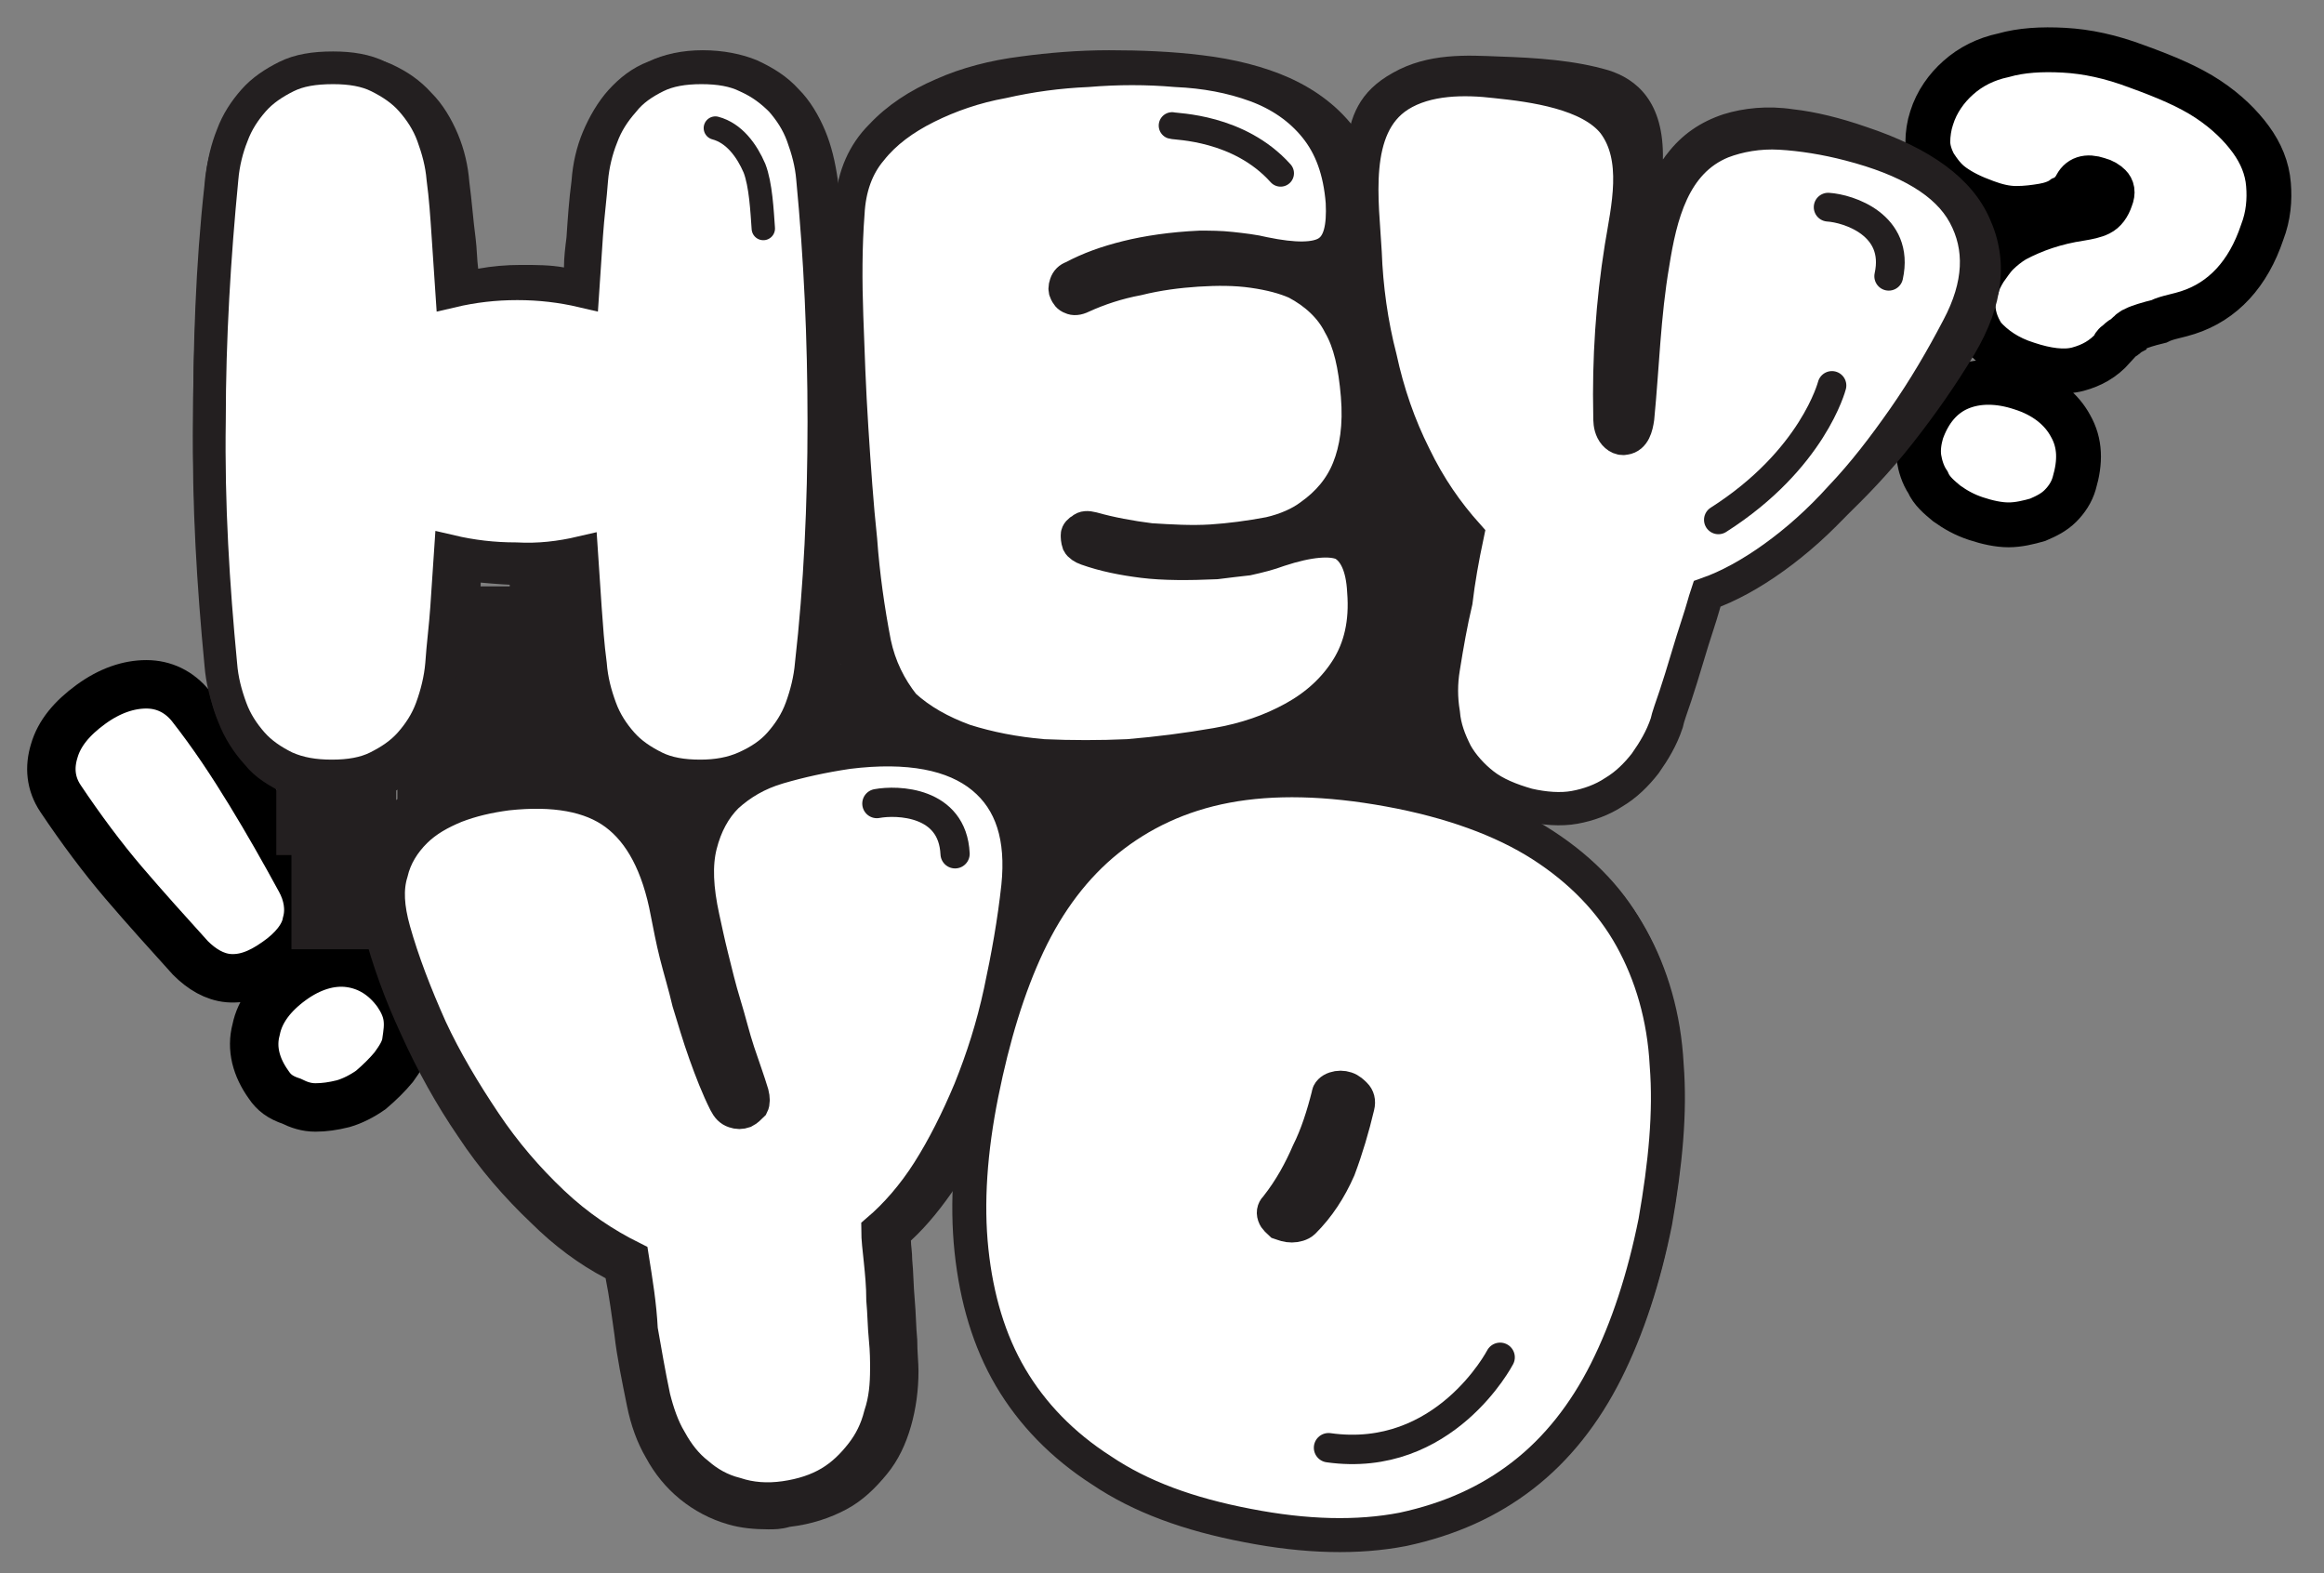 <svg width="195" height="132" viewBox="0 0 195 132" fill="none" xmlns="http://www.w3.org/2000/svg">
<rect x="0" y="0" width="195" height="132" fill="#808080" stroke="none"/>
<g id="&#235;&#161;&#156;&#234;&#179;&#160;2 1">
<g id="Group">
<path id="Vector" d="M165.57 25.178C165.57 24.862 165.676 24.546 165.888 24.019C165.993 23.598 166.205 23.176 166.523 22.649C166.84 22.228 167.158 21.701 167.581 21.28C168.005 20.859 168.534 20.437 169.064 20.121C170.651 19.278 172.451 18.646 174.568 18.33C175.204 18.225 175.733 18.12 176.156 17.909C176.58 17.698 176.897 17.277 177.109 16.645C177.321 16.118 177.215 15.802 177.003 15.591C176.792 15.381 176.474 15.17 176.051 15.065C175.098 14.748 174.463 14.959 174.145 15.697C173.933 16.013 173.616 16.434 173.086 16.645C172.663 16.961 172.028 17.172 171.393 17.277C170.757 17.382 170.016 17.488 169.169 17.488C168.322 17.488 167.476 17.277 166.629 16.961C165.464 16.539 164.617 16.118 163.876 15.591C163.135 15.065 162.712 14.432 162.288 13.8C161.971 13.168 161.759 12.536 161.759 11.904C161.759 11.272 161.865 10.535 162.077 9.903C162.5 8.533 163.347 7.374 164.3 6.531C165.358 5.583 166.629 4.951 168.111 4.635C169.593 4.214 171.287 4.108 173.192 4.214C175.098 4.319 177.109 4.741 179.332 5.583C181.661 6.426 183.673 7.269 185.261 8.322C186.849 9.376 188.013 10.535 188.86 11.693C189.707 12.852 190.236 14.116 190.342 15.486C190.448 16.75 190.342 18.12 189.813 19.489C188.648 22.966 186.531 25.283 183.567 26.231C183.249 26.337 182.826 26.442 182.402 26.547C181.979 26.653 181.555 26.758 181.132 26.969C180.708 27.074 180.285 27.18 179.967 27.285C179.65 27.39 179.332 27.495 179.121 27.601C179.015 27.706 178.803 27.706 178.697 27.917C178.485 28.022 178.379 28.233 178.168 28.338C177.956 28.444 177.744 28.654 177.638 28.76C177.427 28.865 177.321 29.076 177.321 29.181C176.474 30.129 175.521 30.656 174.357 30.972C173.192 31.288 171.71 31.077 170.122 30.551C168.428 30.024 167.264 29.181 166.417 28.233C165.782 27.285 165.464 26.231 165.57 25.178ZM161.23 36.239C161.865 34.448 162.923 33.184 164.406 32.552C165.888 31.92 167.687 31.92 169.593 32.552C171.604 33.184 172.98 34.343 173.722 35.713C174.568 37.187 174.568 38.768 174.039 40.559C173.827 41.296 173.404 41.928 172.875 42.455C172.345 42.981 171.71 43.298 170.969 43.614C170.228 43.824 169.381 44.035 168.534 44.035C167.687 44.035 166.735 43.824 165.782 43.508C164.829 43.192 164.088 42.771 163.347 42.244C162.712 41.717 162.077 41.191 161.759 40.453C161.336 39.821 161.124 39.084 161.018 38.452C160.912 37.714 161.018 36.977 161.23 36.239Z" fill="white" stroke="black" stroke-width="3.762"/>
<path id="Vector_2" d="M15.985 80.38C14.08 78.273 12.174 76.166 10.375 74.059C8.575 71.952 6.775 69.529 5.081 67.001C4.235 65.737 4.129 64.367 4.552 62.998C4.976 61.523 6.034 60.258 7.622 59.1C9.21 57.941 10.798 57.414 12.28 57.414C13.762 57.414 15.033 58.046 15.985 59.205C17.891 61.628 19.479 64.051 20.961 66.474C22.443 68.897 23.819 71.32 25.195 73.848C25.831 75.007 26.042 76.271 25.725 77.43C25.513 78.589 24.56 79.748 23.184 80.696C21.702 81.749 20.432 82.171 19.161 82.065C17.997 81.96 16.938 81.328 15.985 80.38ZM22.549 91.02C21.49 89.545 21.067 87.965 21.49 86.385C21.808 84.804 22.866 83.435 24.454 82.276C26.042 81.117 27.736 80.59 29.324 80.801C30.912 81.012 32.288 81.855 33.347 83.329C33.77 83.962 34.088 84.594 34.194 85.331C34.3 86.069 34.194 86.701 34.088 87.438C33.982 88.175 33.559 88.808 33.029 89.545C32.5 90.177 31.865 90.809 31.124 91.441C30.383 91.968 29.536 92.389 28.795 92.6C27.948 92.811 27.207 92.916 26.466 92.916C25.725 92.916 25.09 92.705 24.454 92.389C23.502 92.073 22.972 91.652 22.549 91.02Z" fill="white" stroke="black" stroke-width="4.064"/>
<path id="Vector_3" d="M127.565 110.615C127.565 110.615 123.542 119.674 113.909 118.832" stroke="#231F20" stroke-width="1.5" stroke-linecap="round"/>
<path id="Vector_4" d="M98.77 10.851C99.194 10.851 104.805 10.324 108.933 14.116" stroke="#231F20" stroke-width="1.5" stroke-linecap="round"/>
<path id="Vector_5" d="M73.998 68.159C75.692 67.844 80.244 67.844 80.562 72.268" stroke="#231F20" stroke-width="1.5" stroke-linecap="round"/>
<path id="Vector_6" d="M155.513 18.436C157.207 18.857 161.124 21.069 159.43 25.072" stroke="#231F20" stroke-width="1.5" stroke-linecap="round"/>
<path id="Vector_7" d="M152.866 33.184C152.866 33.184 150.114 38.978 141.327 42.349" stroke="#231F20" stroke-width="1.5" stroke-linecap="round"/>
<path id="Vector_8" d="M59.813 12.22C61.507 12.642 62.565 14.117 63.094 15.697C63.624 17.066 63.73 19.279 63.836 20.859" stroke="#231F20" stroke-width="2.001" stroke-linecap="round"/>
<g id="Group_2">
<path id="Vector_9" d="M73.363 55.728H67.329V61.733H73.363V55.728Z" fill="#231F20"/>
</g>
<g id="Group_3">
<path id="Vector_10" d="M91.466 68.476H85.432V74.48H91.466V68.476Z" fill="#231F20"/>
</g>
<g id="Group_4">
<path id="Vector_11" d="M91.995 63.735H85.961V69.74H91.995V63.735Z" fill="#231F20"/>
</g>
<g id="Group_5">
<path id="Vector_12" d="M96.759 64.051H89.772V70.056H96.759V64.051Z" fill="#231F20"/>
</g>
<g id="Group_6">
<path id="Vector_13" d="M59.813 64.578H52.826V70.582H59.813V64.578Z" fill="#231F20"/>
</g>
<g id="Group_7">
<path id="Vector_14" d="M55.155 62.049H49.967V66.474H55.155V62.049Z" fill="#231F20"/>
</g>
<g id="Group_8">
<path id="Vector_15" d="M38.534 62.576H33.347V67.001H38.534V62.576Z" fill="#231F20"/>
</g>
<g id="Group_9">
<path id="Vector_16" d="M114.65 60.364H107.663V66.369H114.65V60.364Z" fill="#231F20"/>
</g>
<g id="Group_10">
<path id="Vector_17" d="M120.578 60.364H113.591V66.369H120.578V60.364Z" fill="#231F20"/>
</g>
<g id="Group_11">
<path id="Vector_18" d="M119.943 55.413H112.956V61.417H119.943V55.413Z" fill="#231F20"/>
</g>
<g id="Group_12">
<path id="Vector_19" d="M50.92 48.249H42.769V64.578H50.92V48.249Z" fill="#231F20"/>
</g>
<g id="Group_13">
<path id="Vector_20" d="M45.204 49.197H37.052V65.526H45.204V49.197Z" fill="#231F20"/>
</g>
<g id="Group_14">
<path id="Vector_21" d="M32.288 64.156H24.454V79.642H32.288V64.156Z" fill="#231F20"/>
</g>
<g id="Group_15">
<path id="Vector_22" d="M33.241 64.156H26.148V78.273H33.241V64.156Z" fill="#231F20"/>
</g>
<g id="Group_16">
<path id="Vector_23" d="M26.466 65.21H23.184V71.741H26.466V65.21Z" fill="#231F20"/>
</g>
<g id="Group_17">
<path id="Vector_24" d="M120.896 41.401H111.897V47.406H120.896V41.401Z" fill="#231F20"/>
</g>
<g id="Group_18">
<path id="Vector_25" d="M120.896 41.717H111.897V47.722H120.896V41.717Z" fill="#231F20"/>
</g>
<g id="Group_19">
<path id="Vector_26" d="M120.261 37.293H113.274V43.297H120.261V37.293Z" fill="#231F20"/>
</g>
<g id="Group_20">
<path id="Vector_27" d="M120.261 46.247H113.274V56.782H120.261V46.247Z" fill="#231F20"/>
</g>
<g id="Group_21">
<path id="Vector_28" d="M116.463 22.493L111.931 21.423L110.905 25.729L115.437 26.798L116.463 22.493Z" fill="#231F20"/>
</g>
<g id="Group_22">
<path id="Vector_29" d="M28.477 67.422C26.783 67.422 25.195 67.106 23.925 66.579C22.549 65.947 21.384 65.21 20.538 64.156C19.585 63.103 18.844 61.944 18.314 60.575C17.785 59.31 17.467 57.941 17.362 56.466C16.62 49.829 16.197 42.982 16.197 36.029C16.197 29.076 16.409 22.228 17.15 15.591C17.256 14.117 17.573 12.747 18.103 11.483C18.632 10.113 19.267 8.954 20.22 7.901C21.173 6.848 22.337 6.005 23.608 5.478C24.984 4.846 26.466 4.53 28.265 4.53C29.959 4.53 31.547 4.846 32.818 5.373C34.194 6.005 35.252 6.742 36.205 7.796C37.158 8.744 37.899 10.008 38.428 11.272C38.958 12.536 39.275 13.906 39.381 15.275C39.593 16.855 39.699 18.436 39.91 20.016C40.016 20.859 40.016 21.701 40.122 22.544C41.287 22.334 42.451 22.228 43.721 22.228C44.992 22.228 46.156 22.228 47.321 22.439C47.321 21.596 47.427 20.753 47.533 19.911C47.638 18.33 47.744 16.75 47.956 15.17C48.062 13.695 48.38 12.326 48.909 11.061C49.438 9.797 50.179 8.533 51.026 7.585C51.979 6.532 53.038 5.689 54.414 5.162C55.79 4.53 57.272 4.214 58.966 4.214C60.66 4.214 62.248 4.53 63.518 5.057C64.894 5.689 66.059 6.426 67.011 7.48C67.964 8.428 68.705 9.692 69.234 10.956C69.764 12.22 70.081 13.59 70.293 15.065C71.034 21.701 71.352 28.549 71.352 35.502C71.352 42.455 71.14 49.303 70.505 55.939C70.399 57.414 70.081 58.784 69.552 60.048C69.023 61.417 68.282 62.576 67.435 63.63C66.482 64.683 65.318 65.526 63.941 66.053C62.565 66.685 61.083 67.001 59.389 67.001C57.695 67.001 56.108 66.685 54.837 66.158C53.461 65.526 52.296 64.788 51.45 63.735C50.603 62.787 49.862 61.523 49.332 60.259C48.803 58.994 48.485 57.625 48.274 56.15C48.062 54.57 47.956 52.99 47.744 51.409C47.638 50.567 47.638 49.724 47.533 48.881C46.368 49.092 45.098 49.092 43.933 49.092C42.769 49.092 41.498 48.986 40.334 48.881C40.334 49.724 40.228 50.567 40.228 51.409C40.122 52.99 40.016 54.57 39.805 56.15C39.699 57.52 39.381 58.994 38.852 60.259C38.322 61.628 37.687 62.787 36.734 63.84C35.782 64.894 34.617 65.737 33.347 66.263C31.759 67.106 30.277 67.422 28.477 67.422ZM28.265 8.744C26.995 8.744 26.042 8.954 25.195 9.271C24.349 9.692 23.713 10.113 23.078 10.745C22.549 11.377 22.02 12.115 21.702 12.958C21.384 13.906 21.173 14.959 20.961 16.013C20.326 22.439 20.008 29.181 20.114 36.029C20.114 42.876 20.538 49.513 21.279 56.045C21.384 57.203 21.702 58.257 22.02 59.205C22.337 60.048 22.761 60.785 23.396 61.417C24.031 62.05 24.666 62.576 25.513 62.892C26.36 63.208 27.313 63.419 28.583 63.419C29.748 63.419 30.7 63.208 31.547 62.892C32.394 62.471 33.029 62.05 33.664 61.417C34.194 60.785 34.723 60.048 35.041 59.1C35.358 58.152 35.676 57.098 35.782 55.939C35.993 54.359 36.099 52.779 36.205 51.304C36.311 49.724 36.417 48.144 36.523 46.563L36.629 44.246L38.958 44.773C40.546 45.089 42.239 45.299 43.933 45.299C45.627 45.299 47.321 45.089 48.909 44.773L51.238 44.246L51.344 46.563C51.45 48.144 51.555 49.724 51.661 51.199C51.767 52.674 51.979 54.254 52.085 55.729C52.191 56.888 52.508 57.941 52.826 58.889C53.143 59.732 53.673 60.575 54.202 61.207C54.731 61.839 55.472 62.26 56.213 62.681C57.06 62.998 58.013 63.208 59.072 63.208C59.072 63.208 59.072 63.208 59.178 63.208C60.342 63.208 61.295 62.998 62.142 62.681C62.989 62.26 63.73 61.839 64.259 61.207C64.894 60.575 65.318 59.837 65.635 58.889C65.953 57.941 66.27 56.888 66.376 55.834C67.011 49.408 67.223 42.666 67.223 35.818C67.223 28.971 66.8 22.228 66.165 15.802C66.059 14.749 65.741 13.695 65.424 12.747C65.106 11.904 64.576 11.167 64.047 10.535C63.518 9.903 62.777 9.481 61.93 9.06C61.083 8.744 60.13 8.533 58.966 8.533C57.801 8.533 56.849 8.744 56.002 9.06C55.049 9.481 54.414 10.008 53.884 10.535C53.355 11.167 52.826 12.01 52.508 12.852C52.191 13.8 51.873 14.854 51.767 15.907C51.555 17.488 51.45 18.962 51.344 20.437C51.238 21.912 51.132 23.492 51.026 25.073L50.92 27.39L48.591 26.863C47.003 26.547 45.309 26.337 43.616 26.337C41.922 26.337 40.228 26.547 38.64 26.969L36.311 27.496L36.205 25.178C36.099 23.598 35.993 22.017 35.888 20.437C35.782 18.962 35.57 17.382 35.464 15.802C35.358 14.643 35.041 13.59 34.723 12.747C34.406 11.904 33.982 11.167 33.347 10.535C32.712 9.903 32.077 9.376 31.23 9.06C30.383 8.954 29.324 8.744 28.265 8.744Z" fill="#231F20"/>
</g>
<g id="Group_23">
<path id="Vector_30" d="M93.054 66.579C90.619 66.579 88.29 66.369 85.855 66.053C83.314 65.737 80.879 65.105 78.762 64.262C76.539 63.314 74.634 62.05 73.151 60.575C71.564 58.889 70.505 56.782 70.293 54.254C69.87 51.409 69.658 48.354 69.552 45.194C69.446 42.139 69.34 38.978 69.34 35.502C69.34 32.131 69.34 28.865 69.446 25.81C69.552 22.755 69.764 19.7 70.081 16.855C70.293 14.327 71.246 12.115 72.94 10.429C74.422 8.849 76.327 7.585 78.55 6.637C80.668 5.689 83.103 5.057 85.643 4.741C87.972 4.425 90.513 4.214 93.054 4.214C95.7 4.214 98.347 4.319 100.888 4.635C103.534 4.951 106.075 5.583 108.192 6.532C110.521 7.585 112.427 9.06 113.803 10.956C115.285 12.958 116.026 15.486 116.026 18.646C116.026 21.596 115.285 23.492 113.591 24.546C113.168 24.757 112.638 24.967 112.109 25.073C113.274 26.021 114.121 27.18 114.756 28.444C115.603 30.235 116.132 32.552 116.132 35.397C116.132 38.241 115.708 40.559 114.862 42.349C114.226 43.614 113.379 44.773 112.215 45.721C112.744 45.826 113.274 46.037 113.697 46.247C115.391 47.196 116.238 49.092 116.238 51.936C116.238 54.991 115.497 57.625 114.121 59.627C112.744 61.523 110.839 63.103 108.616 64.156C106.393 65.21 103.958 65.842 101.311 66.158C98.77 66.474 96.124 66.685 93.477 66.685C93.371 66.579 93.266 66.579 93.054 66.579ZM93.477 8.006C93.371 8.006 93.16 8.006 93.054 8.006C90.725 8.006 88.396 8.217 86.067 8.533C83.844 8.849 81.726 9.376 79.927 10.219C78.233 10.956 76.751 11.904 75.692 13.168C74.634 14.222 74.104 15.591 73.892 17.382C73.575 20.121 73.363 23.071 73.257 26.021C73.151 28.971 73.151 32.236 73.151 35.607C73.151 38.978 73.257 42.139 73.363 45.194C73.469 48.144 73.681 51.093 74.104 53.832C74.316 55.518 74.845 56.888 75.904 57.941C77.068 59.1 78.55 60.048 80.244 60.785C82.044 61.523 84.161 62.05 86.384 62.365C88.713 62.681 91.042 62.787 93.371 62.787C95.806 62.787 98.347 62.576 100.782 62.365C103.111 62.05 105.122 61.523 106.922 60.68C108.616 59.837 109.992 58.784 110.945 57.414C111.897 56.15 112.321 54.254 112.321 52.041C112.321 50.356 111.897 49.724 111.792 49.618C111.792 49.618 110.945 49.197 107.769 50.04C106.922 50.145 105.863 50.356 104.805 50.567C103.746 50.672 102.793 50.777 101.84 50.777C99.3 50.777 97.076 50.672 95.171 50.356C93.266 50.04 91.572 49.513 89.984 48.881C89.031 48.565 88.502 47.828 88.184 47.406C87.761 46.458 87.761 45.721 87.972 45.194C88.184 44.456 88.713 43.93 89.349 43.508C89.878 43.192 90.725 42.982 91.889 43.403C93.266 43.93 94.853 44.246 96.441 44.562C98.135 44.878 99.723 44.983 101.311 44.983C102.899 44.983 104.381 44.878 105.651 44.667C106.922 44.456 107.875 44.14 108.51 43.614C109.78 42.771 110.733 41.823 111.262 40.664C111.897 39.4 112.215 37.609 112.109 35.397C112.109 33.184 111.792 31.393 111.156 30.129C110.521 28.971 109.674 28.022 108.404 27.18C107.769 26.758 106.71 26.442 105.546 26.231C104.169 26.021 102.687 25.915 101.205 25.915C99.617 25.915 97.924 26.126 96.335 26.337C94.748 26.547 93.16 26.969 91.889 27.496C90.936 27.812 90.195 27.812 89.454 27.496C88.713 27.18 88.078 26.547 87.867 25.705C87.655 24.967 87.761 24.23 88.078 23.598C88.29 23.071 88.819 22.439 89.878 22.017C91.36 21.386 93.16 20.859 94.959 20.543C96.865 20.121 99.088 20.016 101.629 19.911C102.581 19.911 103.64 20.016 104.699 20.121C105.757 20.227 106.71 20.437 107.663 20.753C110.839 21.596 111.686 21.175 111.686 21.175C111.792 21.069 112.215 20.437 112.215 18.646C112.215 16.434 111.686 14.643 110.733 13.274C109.674 11.904 108.404 10.851 106.71 10.113C104.805 9.165 102.687 8.638 100.464 8.428C98.135 8.217 95.806 8.006 93.477 8.006Z" fill="#231F20"/>
</g>
<g id="Group_24">
<path id="Vector_31" d="M128.2 68.792C126.93 68.792 125.66 68.581 124.283 68.16C122.59 67.633 121.107 66.79 119.943 65.737C118.779 64.683 117.932 63.524 117.296 62.26C116.661 60.996 116.344 59.521 116.238 58.046C116.132 56.571 116.238 55.096 116.555 53.622C116.979 51.62 117.508 49.724 118.037 47.933C118.461 46.563 118.884 44.983 119.414 43.403C118.037 41.507 116.767 39.189 115.814 36.766C114.756 34.027 113.909 30.972 113.379 27.917C112.85 24.862 112.638 21.701 112.638 18.541C112.638 16.223 112.744 14.222 112.956 12.431C113.274 9.797 114.015 7.69 116.873 6.11C119.837 4.425 123.119 4.635 125.765 4.741C128.941 4.846 132.117 5.057 134.976 5.899C137.305 6.637 139.634 8.533 139.528 13.379C139.634 13.274 139.739 13.063 139.845 12.958C141.116 11.272 142.704 10.219 144.609 9.587C146.303 9.06 148.314 8.849 150.432 9.165C152.337 9.376 154.454 9.903 156.572 10.64C161.971 12.431 165.464 14.959 166.946 18.33C168.534 21.807 168.111 25.599 165.676 29.708C164.088 32.342 162.394 34.764 160.489 37.188C158.583 39.611 156.572 41.717 154.56 43.614C152.443 45.51 150.326 47.196 148.208 48.565C146.409 49.724 144.609 50.567 142.809 51.093C142.598 51.515 142.492 51.936 142.28 52.463C141.857 53.411 141.539 54.464 141.116 55.518C140.692 56.571 140.269 57.625 139.951 58.573C139.528 59.521 139.21 60.364 138.998 60.891C138.363 62.365 137.516 63.524 136.564 64.683C135.611 65.842 134.446 66.79 133.176 67.422C131.906 68.054 130.529 68.476 128.941 68.686C128.836 68.792 128.518 68.792 128.2 68.792ZM123.754 8.849C122.06 8.849 120.472 9.06 119.096 9.797C117.826 10.535 117.508 11.167 117.296 13.063C117.085 14.748 116.979 16.539 116.979 18.752C116.979 21.701 117.191 24.546 117.614 27.39C118.037 30.235 118.778 32.868 119.837 35.397C120.79 37.82 122.06 40.032 123.436 41.823L124.072 42.666L123.754 43.719C123.225 45.615 122.695 47.511 122.166 49.302C121.637 50.988 121.213 52.779 120.684 54.675C120.472 55.729 120.366 56.887 120.472 57.941C120.578 58.889 120.79 59.837 121.107 60.68C121.531 61.523 122.06 62.155 122.801 62.892C123.542 63.524 124.495 64.051 125.66 64.472C126.824 64.894 127.777 64.999 128.73 64.894C129.682 64.788 130.529 64.578 131.376 64.156C132.223 63.735 132.964 63.103 133.599 62.365C134.34 61.523 134.87 60.68 135.293 59.626C135.505 59.1 135.822 58.362 136.246 57.414C136.669 56.466 136.987 55.518 137.41 54.464C137.834 53.411 138.151 52.463 138.575 51.409C138.998 50.461 139.316 49.618 139.528 48.986L139.951 48.038L140.904 47.828C142.598 47.406 144.292 46.563 146.197 45.405C148.103 44.246 150.008 42.666 151.914 40.98C153.819 39.189 155.725 37.188 157.419 34.975C159.218 32.763 160.806 30.34 162.288 27.917C164.088 24.967 164.406 22.544 163.453 20.332C162.394 18.12 159.748 16.223 155.513 14.854C153.607 14.222 151.808 13.8 150.114 13.59C148.632 13.379 147.256 13.484 146.091 13.906C145.033 14.222 144.08 14.854 143.339 15.907C142.492 16.961 141.857 18.541 141.327 20.648C141.116 21.596 140.904 22.65 140.586 23.914C140.375 25.178 140.057 26.442 139.845 27.812C139.634 29.181 139.422 30.551 139.21 31.815C138.998 33.079 138.893 34.238 138.787 35.291C138.681 36.555 138.046 37.188 137.622 37.609C136.987 38.03 136.246 38.241 135.505 38.241C134.764 38.241 134.023 37.82 133.388 37.293C132.964 36.871 132.435 36.134 132.435 34.87C132.435 33.395 132.541 31.815 132.752 30.34C132.858 28.76 133.07 27.285 133.388 25.81C133.599 24.335 133.917 22.966 134.129 21.701C134.34 20.332 134.658 19.173 134.976 18.12C135.822 14.959 136.458 11.061 134.129 10.429C131.694 9.692 128.836 9.481 125.871 9.376C125.13 8.849 124.389 8.849 123.754 8.849Z" fill="#231F20"/>
</g>
<g id="Group_25">
<path id="Vector_32" d="M64.471 128.313C63.306 128.313 62.142 128.207 61.083 127.891C59.601 127.47 58.225 126.732 57.06 125.784C55.896 124.836 54.943 123.677 54.202 122.308C53.461 121.044 52.932 119.569 52.614 117.989C52.191 115.882 51.767 113.88 51.555 111.984C51.344 110.509 51.132 108.823 50.814 107.243C48.591 106.084 46.474 104.504 44.568 102.608C42.345 100.501 40.228 98.078 38.428 95.339C36.629 92.705 35.041 89.861 33.664 86.806C32.288 83.856 31.23 80.906 30.489 78.062C29.853 75.745 29.853 73.743 30.277 71.952C30.806 70.161 31.653 68.581 32.923 67.422C34.088 66.263 35.57 65.42 37.158 64.788C38.746 64.156 40.334 63.84 42.133 63.63C46.686 63.103 50.285 63.84 52.932 65.737C54.52 66.895 55.684 68.475 56.637 70.582C56.637 70.266 56.743 69.95 56.849 69.74C57.378 67.633 58.331 65.842 59.813 64.472C61.189 63.208 62.989 62.26 65.106 61.523C67.011 60.891 69.234 60.469 71.564 60.153C77.386 59.521 81.832 60.364 84.691 62.787C87.761 65.315 89.031 69.108 88.502 74.059C88.184 77.219 87.655 80.274 86.914 83.329C86.173 86.385 85.22 89.334 84.161 91.968C83.103 94.707 81.832 97.13 80.35 99.342C79.08 101.238 77.809 102.819 76.433 104.083C76.433 104.504 76.539 105.031 76.539 105.663C76.645 106.717 76.645 107.875 76.751 109.034C76.857 110.193 76.857 111.352 76.963 112.405C76.963 113.459 77.068 114.302 77.068 115.039C77.068 116.619 76.857 118.199 76.433 119.674C76.01 121.149 75.375 122.519 74.422 123.677C73.469 124.836 72.41 125.89 71.034 126.627C69.658 127.365 68.07 127.891 66.27 128.102C65.529 128.313 65 128.313 64.471 128.313ZM44.674 67.633C43.933 67.633 43.192 67.633 42.451 67.738C41.075 67.843 39.805 68.159 38.534 68.686C37.476 69.108 36.523 69.74 35.676 70.372C34.935 71.004 34.511 71.847 34.194 72.9C33.876 73.954 33.982 75.218 34.406 76.798C35.147 79.432 36.099 82.171 37.37 84.91C38.64 87.649 40.122 90.282 41.816 92.705C43.51 95.128 45.309 97.341 47.427 99.237C49.438 101.133 51.45 102.608 53.673 103.661L54.625 104.188L54.837 105.242C55.155 107.349 55.472 109.35 55.79 111.141C56.002 112.932 56.425 114.934 56.849 116.83C57.06 117.989 57.484 119.042 58.013 119.99C58.542 120.938 59.178 121.676 59.813 122.308C60.554 122.94 61.401 123.361 62.353 123.677C63.306 123.993 64.471 123.993 65.741 123.888C66.906 123.783 67.964 123.467 68.811 122.94C69.658 122.413 70.399 121.781 70.928 121.044C71.458 120.306 71.881 119.358 72.199 118.41C72.516 117.357 72.622 116.198 72.622 115.039C72.622 114.512 72.516 113.669 72.516 112.511C72.516 111.457 72.41 110.404 72.305 109.245C72.199 108.086 72.093 107.033 72.093 105.874C71.987 104.82 71.987 103.872 71.881 103.135V102.081L72.728 101.449C74.104 100.29 75.375 98.816 76.645 96.919C77.915 94.918 79.08 92.705 80.033 90.282C81.091 87.754 81.938 85.12 82.573 82.276C83.209 79.432 83.738 76.482 84.055 73.532C84.479 70.056 83.632 67.527 81.832 65.947C79.821 64.262 76.539 63.735 71.881 64.262C69.87 64.472 67.964 64.894 66.27 65.42C64.788 65.947 63.518 66.579 62.565 67.422C61.718 68.159 61.189 69.213 60.871 70.477C60.554 71.847 60.66 73.638 61.083 75.745C61.295 76.693 61.507 77.851 61.824 79.116C62.142 80.38 62.459 81.749 62.777 83.119C63.2 84.488 63.518 85.858 63.941 87.227C64.365 88.492 64.682 89.65 65.106 90.704C65.529 91.863 65.318 92.811 65 93.337C64.576 94.075 64.047 94.602 63.306 94.812C62.565 95.128 61.718 95.128 60.977 94.812C60.342 94.602 59.601 94.075 58.966 92.916C58.331 91.546 57.695 90.072 57.166 88.492C56.637 87.017 56.108 85.436 55.684 83.962C55.261 82.487 54.837 81.117 54.52 79.748C54.202 78.378 53.884 77.114 53.779 76.061C53.143 72.584 51.873 70.161 50.179 68.897C48.909 68.159 47.109 67.633 44.674 67.633Z" fill="#231F20"/>
</g>
<g id="Group_26">
<path id="Vector_33" d="M112.321 129.577C109.992 129.577 107.557 129.366 105.122 128.945C100.041 128.102 95.806 126.522 92.313 124.415C88.819 122.203 86.067 119.464 84.161 116.198C82.256 112.932 80.985 109.245 80.562 105.031C80.138 100.923 80.35 96.393 81.197 91.652C82.044 86.806 83.314 82.592 85.008 78.905C86.702 75.112 89.031 71.952 91.889 69.529C94.748 67.106 98.347 65.421 102.37 64.578C106.393 63.735 111.156 63.735 116.45 64.683C121.743 65.631 126.295 67.211 129.682 69.318C133.282 71.531 136.034 74.27 137.834 77.535C139.739 80.801 140.798 84.488 141.116 88.702C141.433 92.705 141.222 97.235 140.375 101.976C139.528 106.822 138.151 111.141 136.352 114.828C134.446 118.621 132.117 121.676 129.153 124.099C126.189 126.522 122.695 128.207 118.567 129.05C116.661 129.366 114.544 129.577 112.321 129.577ZM105.757 124.836C110.204 125.574 114.332 125.679 117.72 124.942C121.107 124.204 124.072 122.835 126.507 120.833C128.941 118.832 131.059 116.093 132.647 112.932C134.34 109.561 135.505 105.663 136.352 101.239C137.093 96.814 137.41 92.6 137.093 88.913C136.775 85.331 135.822 82.171 134.34 79.432C132.752 76.798 130.529 74.48 127.565 72.689C124.495 70.793 120.578 69.424 115.708 68.581C110.945 67.738 106.71 67.738 103.217 68.476C99.829 69.213 96.865 70.582 94.536 72.584C92.101 74.586 90.195 77.325 88.713 80.485C87.125 83.856 85.961 87.859 85.22 92.284C84.479 96.709 84.267 100.817 84.691 104.504C85.114 108.086 86.173 111.352 87.761 114.091C89.349 116.83 91.677 119.042 94.642 120.938C97.394 122.729 101.205 124.099 105.757 124.836ZM108.722 104.294H108.616C107.98 104.294 107.345 104.083 106.816 103.767C106.181 103.451 105.651 102.819 105.334 102.081C105.016 101.133 105.122 100.08 105.863 99.342C106.816 97.973 107.557 96.603 108.192 95.339C108.722 93.97 109.251 92.6 109.568 91.02C109.78 89.966 110.521 89.229 111.474 88.913C112.109 88.702 112.744 88.702 113.485 88.913C114.226 89.124 114.756 89.44 115.285 89.966C115.708 90.493 116.238 91.336 115.92 92.6C115.497 94.496 114.967 96.287 114.332 98.078C113.591 100.08 112.533 101.765 111.05 103.135L110.945 103.24C110.309 103.978 109.568 104.294 108.722 104.294Z" fill="#231F20"/>
</g>
<path id="Vector_34" d="M59.813 12.22C61.507 12.642 62.565 14.117 63.094 15.697C63.624 17.066 63.73 19.279 63.836 20.859" stroke="#231F20" stroke-width="1.5" stroke-linecap="round"/>
<g id="Group_27">
<path id="Vector_35" d="M37.793 46.247C37.687 47.828 37.581 49.513 37.476 50.988C37.37 52.568 37.158 54.148 37.052 55.729C36.946 56.993 36.629 58.257 36.205 59.416C35.782 60.575 35.147 61.523 34.406 62.365C33.664 63.208 32.712 63.84 31.653 64.367C30.595 64.894 29.324 65.105 27.842 65.105C26.36 65.105 25.09 64.894 23.925 64.367C22.866 63.84 21.914 63.208 21.173 62.365C20.432 61.523 19.796 60.575 19.373 59.416C18.95 58.257 18.632 57.098 18.526 55.729C17.891 49.092 17.467 42.349 17.573 35.291C17.573 28.338 17.997 21.491 18.632 14.959C18.738 13.695 19.055 12.431 19.479 11.377C19.902 10.219 20.538 9.271 21.279 8.428C22.02 7.585 22.972 6.953 24.031 6.426C25.09 5.899 26.36 5.689 27.948 5.689C29.43 5.689 30.7 5.899 31.759 6.426C32.818 6.953 33.77 7.585 34.511 8.428C35.252 9.271 35.888 10.219 36.311 11.377C36.734 12.536 37.052 13.695 37.158 14.959C37.37 16.54 37.476 18.12 37.581 19.7C37.687 21.28 37.793 22.86 37.899 24.441C39.699 24.019 41.498 23.808 43.404 23.808C45.309 23.808 47.109 24.019 48.909 24.441C49.015 22.86 49.12 21.28 49.226 19.7C49.332 18.12 49.544 16.54 49.65 15.065C49.756 13.8 50.073 12.536 50.497 11.483C50.92 10.324 51.555 9.376 52.296 8.533C53.038 7.585 53.99 6.953 55.049 6.426C56.108 5.899 57.378 5.689 58.86 5.689C60.342 5.689 61.612 5.899 62.671 6.426C63.836 6.953 64.682 7.585 65.529 8.428C66.27 9.271 66.906 10.219 67.329 11.377C67.752 12.536 68.07 13.695 68.176 14.959C68.811 21.596 69.129 28.338 69.129 35.397C69.129 42.349 68.811 49.197 68.07 55.729C67.964 56.993 67.647 58.257 67.223 59.416C66.8 60.575 66.165 61.523 65.423 62.365C64.682 63.208 63.73 63.84 62.565 64.367C61.401 64.894 60.13 65.105 58.754 65.105C57.272 65.105 56.002 64.894 54.943 64.367C53.884 63.84 52.932 63.208 52.191 62.365C51.45 61.523 50.814 60.575 50.391 59.416C49.967 58.257 49.65 57.098 49.544 55.729C49.332 54.148 49.226 52.568 49.12 51.093C49.015 49.513 48.909 47.933 48.803 46.353C47.003 46.774 45.204 46.985 43.298 46.88C41.392 46.88 39.593 46.669 37.793 46.247Z" fill="white" stroke="#231F20" stroke-width="2.743"/>
<path id="Vector_36" d="M60.024 10.745C61.612 11.167 62.671 12.642 63.306 14.117C63.836 15.486 63.941 17.698 64.047 19.173" stroke="#231F20" stroke-width="1.961" stroke-linecap="round"/>
</g>
<g id="Group_28">
<path id="Vector_37" d="M123.119 44.878C121.425 42.982 119.943 40.875 118.673 38.241C117.402 35.713 116.45 32.974 115.814 30.024C115.073 27.18 114.65 24.125 114.544 21.175C114.332 17.066 113.274 10.64 117.402 8.006C119.731 6.532 122.907 6.532 125.554 6.848C128.624 7.164 133.388 7.796 135.399 10.324C137.622 13.274 136.564 17.488 136.034 20.753C135.293 25.389 134.976 30.129 135.081 34.87C135.081 35.291 135.081 35.713 135.293 36.134C135.505 36.556 135.928 36.871 136.352 36.766C137.093 36.661 137.305 35.818 137.41 35.081C137.834 30.761 137.94 26.442 138.681 22.123C139.316 18.12 140.375 13.59 144.503 11.904C145.879 11.377 147.573 11.062 149.373 11.167C151.173 11.272 153.184 11.588 155.195 12.115C160.065 13.379 163.347 15.275 164.829 18.014C166.311 20.753 166.205 23.914 164.3 27.496C162.923 30.129 161.441 32.658 159.748 35.081C158.054 37.504 156.36 39.716 154.454 41.718C152.655 43.719 150.749 45.405 148.844 46.774C146.938 48.144 145.033 49.197 143.233 49.829C143.021 50.461 142.809 51.304 142.492 52.252C142.174 53.2 141.857 54.254 141.539 55.307C141.221 56.361 140.904 57.414 140.586 58.362C140.269 59.31 139.951 60.153 139.845 60.68C139.422 61.944 138.787 62.998 138.046 64.051C137.305 64.999 136.458 65.842 135.399 66.474C134.446 67.106 133.282 67.528 132.117 67.738C130.953 67.949 129.577 67.844 128.2 67.528C126.718 67.106 125.448 66.579 124.495 65.842C123.542 65.105 122.695 64.156 122.166 63.208C121.637 62.155 121.213 61.101 121.107 59.837C120.896 58.573 120.896 57.309 121.107 56.045C121.425 54.043 121.743 52.252 122.166 50.461C122.378 48.67 122.695 46.88 123.119 44.878Z" fill="white" stroke="#231F20" stroke-width="2.792"/>
<path id="Vector_38" d="M153.396 17.382C155.09 17.488 159.43 18.857 158.477 23.176" stroke="#231F20" stroke-width="2.414" stroke-linecap="round"/>
<path id="Vector_39" d="M153.713 32.342C153.713 32.342 152.125 38.557 144.186 43.614" stroke="#231F20" stroke-width="2.414" stroke-linecap="round"/>
</g>
<path id="Vector_40" d="M104.699 127.997C99.723 127.049 95.7 125.574 92.419 123.362C89.137 121.255 86.596 118.621 84.796 115.566C82.997 112.511 81.938 108.929 81.515 104.926C81.091 100.923 81.409 96.498 82.362 91.757C83.314 87.017 84.585 82.803 86.278 79.221C87.972 75.639 90.195 72.689 92.948 70.477C95.7 68.265 98.982 66.685 102.899 65.947C106.816 65.21 111.368 65.315 116.555 66.263C121.743 67.212 126.083 68.792 129.365 70.899C132.647 73.006 135.187 75.639 136.881 78.694C138.575 81.749 139.634 85.331 139.845 89.334C140.163 93.338 139.739 97.657 138.893 102.503C137.94 107.243 136.564 111.457 134.764 115.039C132.964 118.621 130.635 121.571 127.777 123.783C124.919 125.995 121.637 127.47 117.72 128.313C113.909 129.05 109.568 128.945 104.699 127.997ZM107.134 101.239C106.922 101.449 106.816 101.66 106.922 101.976C107.028 102.292 107.239 102.397 107.451 102.608C107.769 102.713 107.98 102.819 108.404 102.819C108.721 102.819 109.145 102.713 109.357 102.503C110.627 101.239 111.58 99.764 112.321 98.078C112.956 96.393 113.485 94.602 113.909 92.811C114.015 92.389 113.909 92.073 113.697 91.863C113.485 91.652 113.274 91.441 112.956 91.336C112.638 91.231 112.321 91.231 112.003 91.336C111.686 91.441 111.474 91.652 111.474 91.863C111.05 93.548 110.521 95.234 109.78 96.709C109.145 98.184 108.298 99.764 107.134 101.239Z" fill="white" stroke="#231F20" stroke-width="2.852"/>
<path id="Vector_41" d="M125.871 113.88C125.871 113.88 121.213 122.835 111.474 121.465" stroke="#231F20" stroke-width="2.467" stroke-linecap="round"/>
<g id="Group_29">
<path id="Vector_42" d="M73.469 53.938C72.94 51.199 72.516 48.249 72.305 45.299C71.987 42.349 71.775 39.189 71.564 35.923C71.352 32.657 71.246 29.497 71.14 26.547C71.034 23.598 71.034 20.648 71.246 17.909C71.352 15.802 71.987 14.011 73.151 12.642C74.316 11.167 75.904 10.008 77.809 9.06C79.715 8.112 81.832 7.374 84.161 6.953C86.49 6.426 88.819 6.11 91.254 6.005C93.795 5.794 96.23 5.794 98.665 6.005C101.099 6.11 103.322 6.531 105.334 7.269C107.345 8.006 109.039 9.165 110.309 10.745C111.58 12.325 112.321 14.327 112.533 16.961C112.638 19.068 112.321 20.437 111.368 21.069C110.415 21.701 108.616 21.701 106.075 21.175C105.228 20.964 104.275 20.859 103.322 20.753C102.37 20.648 101.523 20.648 100.676 20.648C98.347 20.753 96.23 21.069 94.536 21.491C92.842 21.912 91.36 22.439 89.984 23.176C89.666 23.282 89.454 23.492 89.349 23.808C89.243 24.124 89.243 24.335 89.349 24.546C89.454 24.756 89.56 24.967 89.878 25.073C90.09 25.178 90.407 25.178 90.831 24.967C92.207 24.335 93.795 23.808 95.489 23.492C97.182 23.071 98.876 22.86 100.464 22.755C102.158 22.65 103.64 22.65 105.122 22.86C106.604 23.071 107.769 23.387 108.721 23.808C110.309 24.651 111.58 25.81 112.321 27.285C113.168 28.76 113.591 30.656 113.803 33.184C114.015 35.713 113.697 37.714 113.062 39.294C112.427 40.875 111.368 42.139 109.886 43.192C109.039 43.824 107.875 44.351 106.498 44.667C104.805 44.983 103.217 45.194 101.629 45.299C99.935 45.404 98.241 45.299 96.547 45.194C94.853 44.983 93.16 44.667 91.677 44.246C91.254 44.14 90.936 44.14 90.725 44.351C90.513 44.456 90.301 44.667 90.301 44.878C90.301 45.089 90.301 45.299 90.407 45.615C90.513 45.826 90.831 46.037 91.148 46.142C92.63 46.669 94.218 46.985 95.912 47.195C97.606 47.406 99.723 47.406 102.052 47.301C102.899 47.195 103.746 47.09 104.699 46.985C105.651 46.774 106.498 46.563 107.345 46.247C109.886 45.404 111.686 45.299 112.638 45.721C113.591 46.247 114.226 47.511 114.332 49.618C114.544 52.252 114.015 54.359 112.956 56.045C111.897 57.73 110.415 59.1 108.51 60.153C106.604 61.207 104.487 61.944 102.052 62.365C99.617 62.787 97.182 63.103 94.642 63.314C92.313 63.419 89.878 63.419 87.549 63.314C85.114 63.103 82.997 62.681 80.985 62.049C78.974 61.312 77.28 60.364 75.904 59.1C74.739 57.625 73.892 55.939 73.469 53.938Z" fill="white" stroke="#231F20" stroke-width="2.596"/>
<path id="Vector_43" d="M98.347 10.535C98.665 10.64 103.958 10.64 107.451 14.538" stroke="#231F20" stroke-width="2.245" stroke-linecap="round"/>
</g>
<path id="Vector_44" d="M53.038 105.558C50.709 104.399 48.485 102.924 46.368 100.923C44.251 98.921 42.345 96.709 40.651 94.18C38.958 91.652 37.37 89.018 36.099 86.279C34.829 83.435 33.77 80.696 33.029 78.062C32.5 76.166 32.394 74.586 32.818 73.216C33.135 71.847 33.876 70.688 34.829 69.74C35.782 68.792 36.946 68.16 38.217 67.633C39.593 67.106 40.969 66.79 42.557 66.579C46.474 66.158 49.544 66.685 51.661 68.265C53.779 69.845 55.261 72.584 56.002 76.587C56.213 77.641 56.425 78.8 56.743 80.064C57.06 81.328 57.484 82.698 57.801 84.067C58.225 85.436 58.648 86.911 59.178 88.386C59.707 89.861 60.236 91.231 60.871 92.495C61.083 92.916 61.295 93.127 61.612 93.232C61.93 93.338 62.142 93.338 62.459 93.232C62.671 93.127 62.883 92.916 63.094 92.706C63.2 92.495 63.2 92.179 63.094 91.757C62.777 90.704 62.353 89.545 61.93 88.281C61.507 87.017 61.189 85.647 60.766 84.278C60.342 82.908 60.024 81.539 59.707 80.275C59.389 79.01 59.178 77.957 58.966 77.009C58.437 74.586 58.331 72.584 58.754 70.899C59.178 69.213 59.919 67.844 60.977 66.79C62.142 65.737 63.518 64.894 65.318 64.367C67.117 63.84 69.023 63.419 71.14 63.103C76.222 62.471 80.033 63.208 82.467 65.21C84.902 67.212 85.855 70.266 85.432 74.375C85.114 77.325 84.585 80.275 83.95 83.224C83.314 86.174 82.467 88.808 81.409 91.441C80.35 93.97 79.186 96.287 77.915 98.289C76.645 100.29 75.163 101.976 73.681 103.24C73.681 103.872 73.787 104.82 73.892 105.769C73.998 106.822 74.104 107.875 74.104 109.034C74.21 110.193 74.21 111.247 74.316 112.3C74.422 113.354 74.422 114.196 74.422 114.828C74.422 116.198 74.316 117.462 73.892 118.726C73.575 119.99 73.046 121.044 72.305 121.992C71.564 122.94 70.717 123.783 69.658 124.415C68.599 125.047 67.329 125.468 65.847 125.679C64.365 125.89 62.989 125.784 61.718 125.363C60.448 125.047 59.389 124.415 58.542 123.678C57.59 122.94 56.849 121.992 56.213 120.833C55.578 119.78 55.155 118.516 54.837 117.251C54.414 115.25 54.096 113.354 53.779 111.563C53.673 109.456 53.355 107.559 53.038 105.558Z" fill="white" stroke="#231F20" stroke-width="2.834"/>
<path id="Vector_45" d="M73.575 67.422C75.269 67.106 79.927 67.211 80.138 71.636" stroke="#231F20" stroke-width="2.452" stroke-linecap="round"/>
</g>
</g>
</svg>
